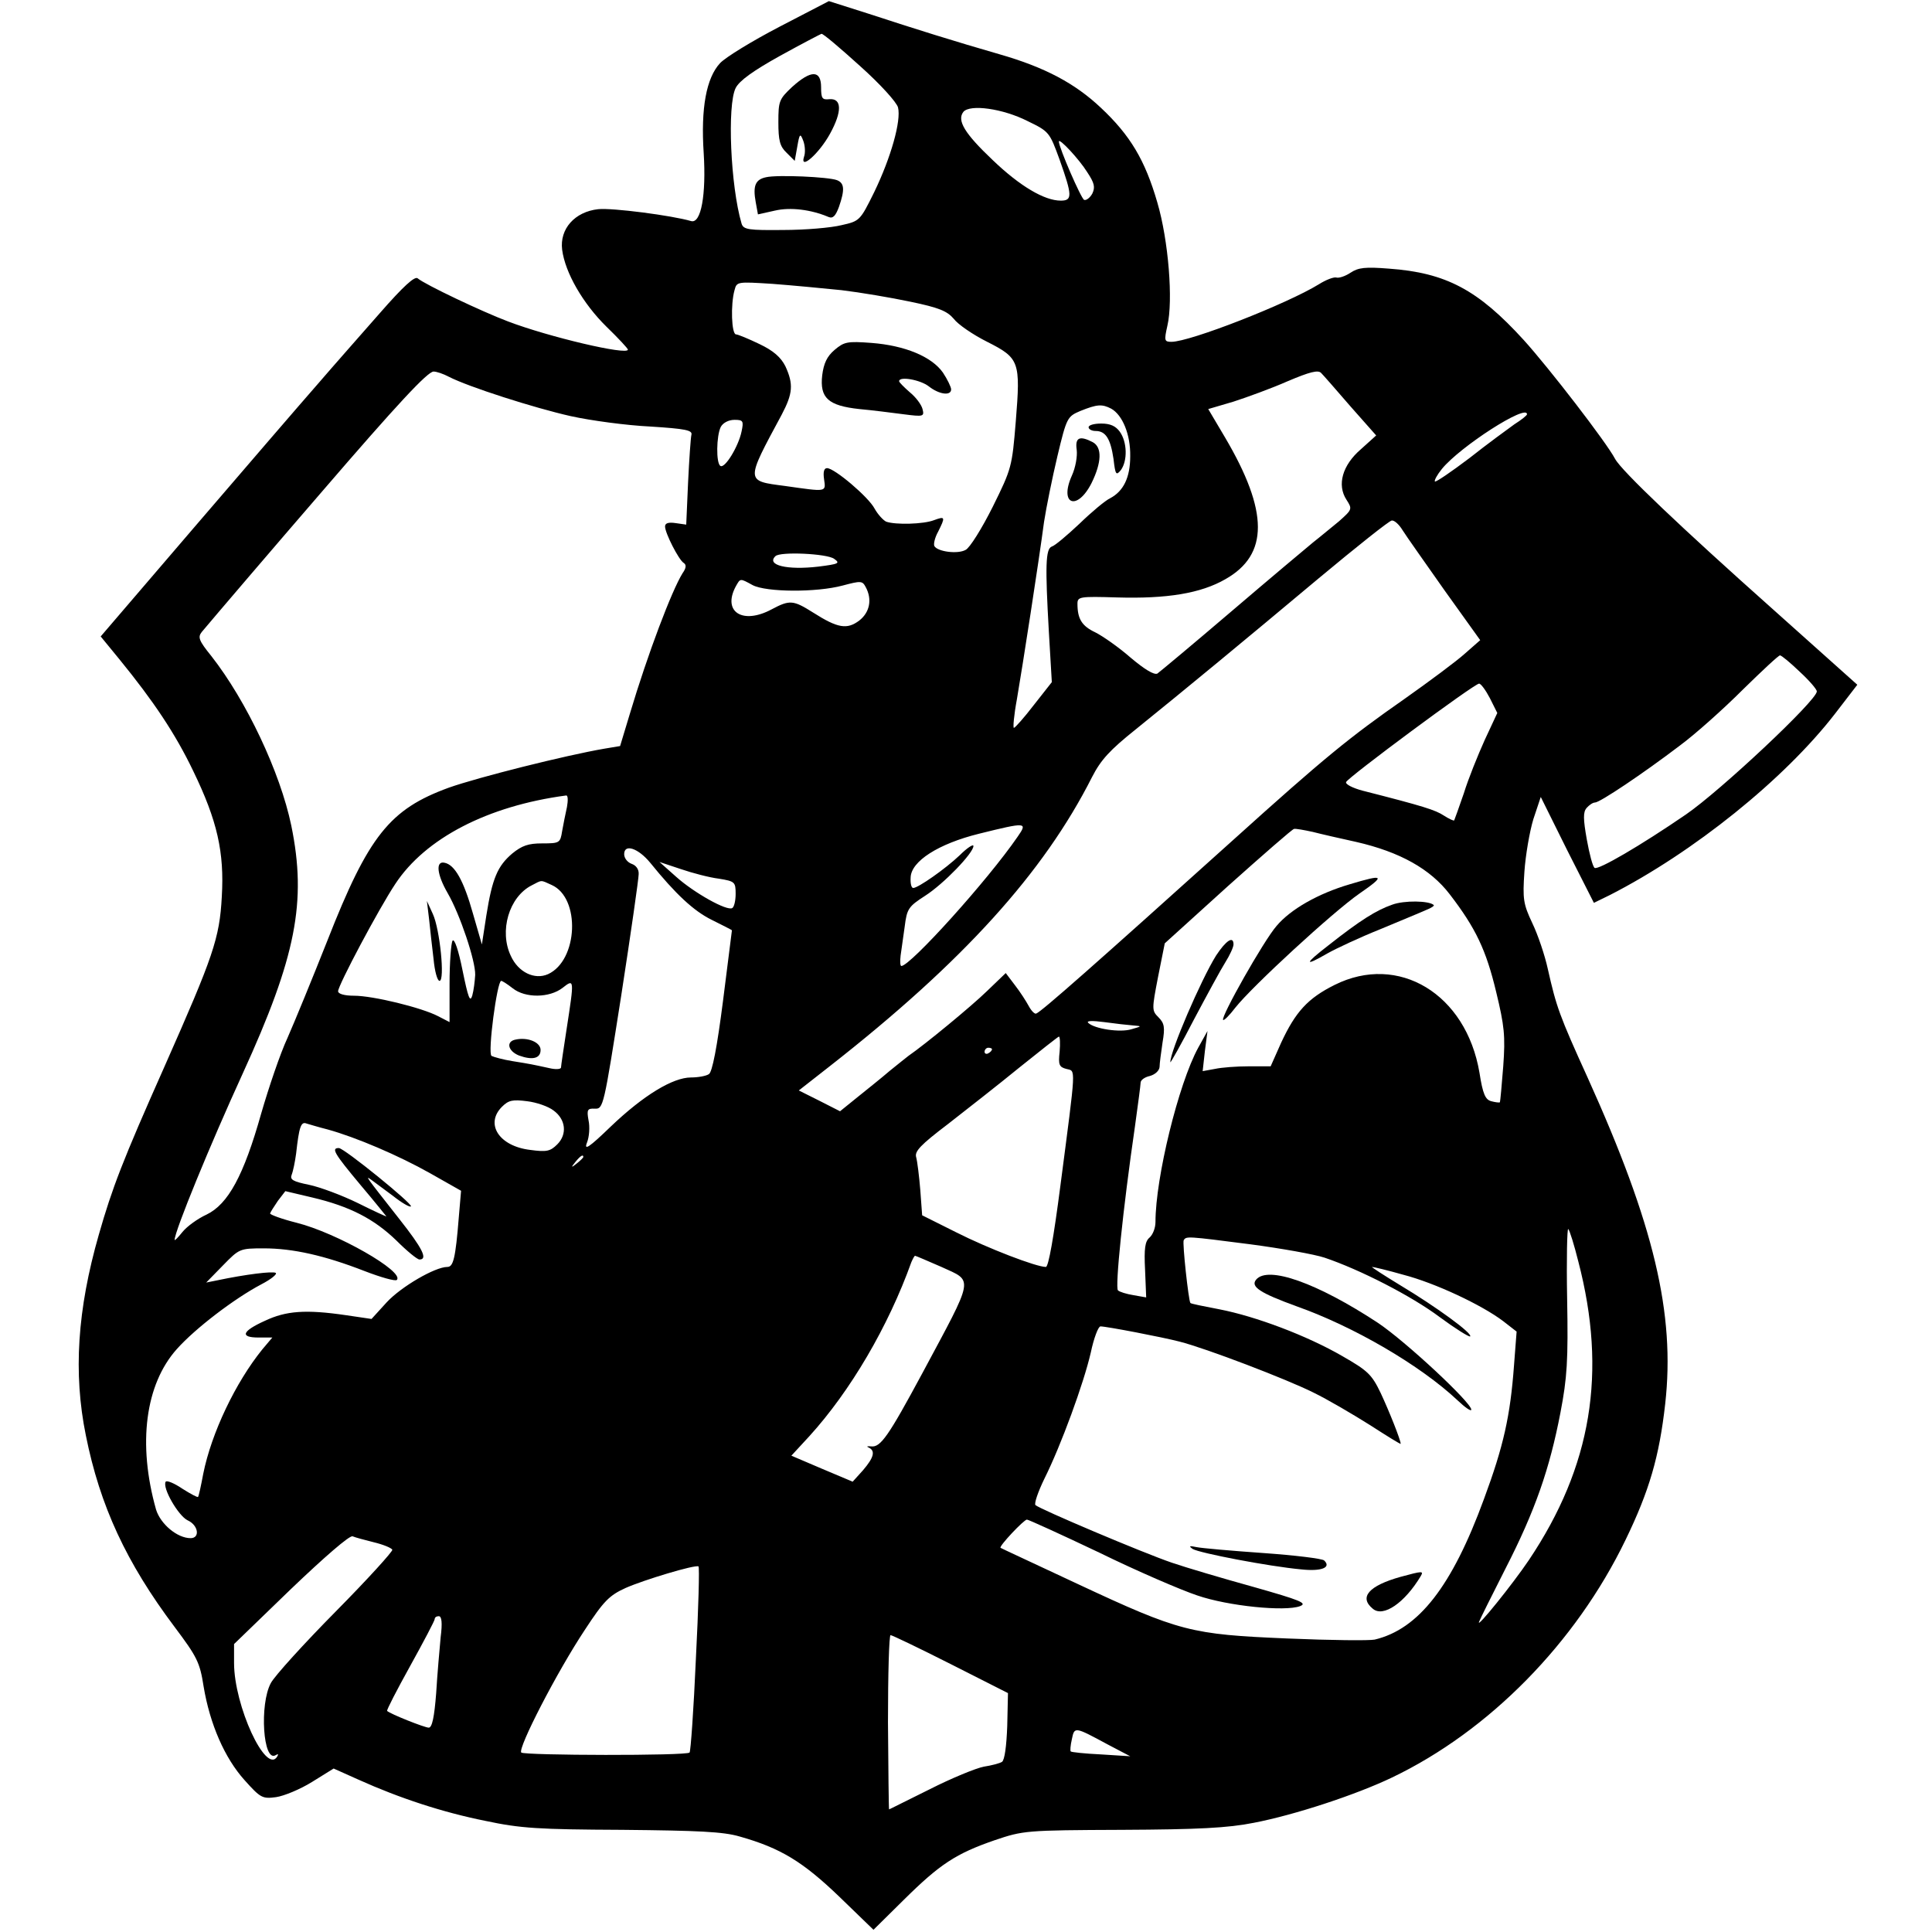 <?xml version="1.0" standalone="no"?>
<!DOCTYPE svg PUBLIC "-//W3C//DTD SVG 20010904//EN"
 "http://www.w3.org/TR/2001/REC-SVG-20010904/DTD/svg10.dtd">
<svg version="1.0" xmlns="http://www.w3.org/2000/svg"
 width="520pt" height="520pt" viewBox="0 0 520 520"
 preserveAspectRatio="xMidYMid meet">
<g transform="translate(0,520) scale(0.1,-0.1)"
fill="#000000" stroke="none">
<path d="M2098 5128 c-73 -38 -145 -82 -160 -98 -37 -40 -52 -121 -44 -242 7
-112 -7 -191 -34 -183 -51 15 -212 36 -250 32 -63 -7 -104 -53 -97 -109 8 -62
56 -145 119 -207 32 -31 58 -59 58 -62 0 -16 -213 34 -323 76 -69 26 -223 99
-243 116 -8 6 -38 -21 -101 -93 -50 -57 -126 -143 -169 -193 -43 -49 -192
-222 -331 -384 l-252 -294 50 -61 c93 -114 151 -201 199 -301 65 -134 84 -219
77 -338 -6 -113 -23 -161 -154 -457 -113 -254 -141 -327 -177 -453 -58 -202
-69 -373 -35 -540 38 -190 109 -343 239 -516 60 -80 68 -95 78 -160 17 -102
57 -193 110 -252 43 -48 48 -51 85 -46 21 3 65 21 97 41 l58 36 67 -30 c111
-50 227 -88 342 -111 94 -20 142 -23 368 -24 205 -2 272 -5 316 -18 110 -31
170 -68 267 -161 l93 -90 82 81 c97 96 140 124 244 160 77 26 83 27 343 28
205 1 285 5 355 19 109 21 274 75 372 122 261 125 494 362 628 639 64 132 91
224 107 367 27 242 -30 482 -209 878 -76 167 -84 190 -107 292 -8 37 -27 93
-42 124 -24 51 -26 64 -21 138 3 44 14 108 24 141 l20 60 71 -143 72 -142 43
21 c225 115 469 311 606 488 l60 78 -227 203 c-246 219 -408 373 -425 405 -23
44 -178 245 -246 320 -123 135 -209 181 -363 192 -63 5 -82 3 -103 -11 -15
-10 -32 -15 -38 -13 -7 2 -28 -6 -47 -18 -86 -53 -347 -155 -397 -155 -19 0
-20 3 -11 43 16 68 3 230 -27 332 -33 114 -73 181 -152 255 -70 66 -151 109
-273 144 -118 34 -227 68 -352 109 l-107 34 -133 -69z m216 -105 c56 -50 99
-98 103 -112 9 -36 -19 -135 -64 -228 -38 -77 -39 -78 -88 -89 -28 -7 -98 -13
-157 -13 -93 -1 -107 1 -112 17 -30 102 -39 319 -16 365 10 20 48 47 120 87
58 32 108 58 111 59 4 1 50 -38 103 -86z m452 -149 c58 -28 59 -30 86 -104 34
-96 35 -110 3 -110 -44 0 -110 39 -183 109 -76 72 -97 107 -79 130 18 21 106
9 173 -25z m160 -137 c20 -30 22 -41 14 -58 -6 -11 -16 -19 -22 -17 -8 3 -68
141 -68 157 0 11 55 -48 76 -82z m-661 -318 c50 -6 133 -20 185 -31 77 -16 99
-25 117 -46 11 -15 52 -43 90 -62 87 -44 90 -53 77 -214 -10 -122 -11 -127
-62 -230 -29 -58 -62 -111 -73 -116 -21 -12 -75 -5 -84 10 -3 5 1 23 10 39 20
40 19 42 -11 31 -28 -11 -104 -13 -129 -4 -8 4 -22 19 -31 35 -16 31 -108 109
-128 109 -8 0 -11 -10 -8 -30 5 -35 8 -34 -105 -18 -107 14 -107 10 -9 192 30
57 32 82 10 130 -12 24 -32 42 -70 60 -29 14 -58 26 -63 26 -12 0 -15 80 -4
119 6 23 7 23 102 17 53 -4 137 -12 186 -17z m1370 -313 l69 -78 -41 -37 c-50
-43 -65 -96 -39 -136 16 -25 16 -26 -20 -58 -21 -17 -52 -43 -70 -57 -17 -14
-116 -97 -219 -185 -103 -88 -193 -163 -200 -168 -9 -4 -34 11 -72 43 -32 28
-75 58 -95 68 -36 17 -48 36 -48 77 0 19 6 20 106 17 135 -4 226 11 292 49
117 66 117 182 -1 382 l-45 76 68 20 c37 12 103 36 146 55 59 25 82 31 90 22
6 -6 41 -46 79 -90z m-2427 80 c52 -27 230 -84 328 -106 54 -12 151 -25 214
-28 95 -6 114 -10 111 -22 -2 -8 -6 -66 -9 -128 l-5 -114 -28 4 c-20 3 -29 0
-29 -9 0 -18 37 -90 50 -98 8 -5 7 -14 -3 -28 -29 -47 -93 -215 -142 -379
l-26 -86 -42 -7 c-105 -18 -340 -77 -419 -105 -159 -58 -216 -129 -327 -412
-40 -101 -88 -218 -107 -261 -20 -43 -51 -135 -71 -204 -47 -167 -89 -244
-147 -272 -24 -11 -53 -32 -65 -47 -12 -15 -21 -24 -21 -21 0 23 96 257 183
447 144 315 173 463 131 668 -30 144 -121 336 -215 456 -34 42 -37 51 -26 65
30 36 201 236 322 376 204 237 286 325 302 325 8 0 26 -6 41 -14z m1783 -86
c30 -17 52 -69 51 -128 0 -57 -18 -94 -54 -113 -13 -6 -50 -37 -83 -69 -33
-31 -66 -59 -74 -61 -17 -6 -18 -53 -8 -229 l8 -136 -48 -61 c-26 -34 -51 -62
-54 -62 -3 -1 0 34 8 77 15 87 59 371 73 477 6 39 22 118 36 177 25 105 27
107 62 122 45 18 58 19 83 6z m1119 -15 c0 -3 -15 -15 -34 -27 -18 -13 -73
-53 -121 -91 -49 -37 -90 -65 -93 -63 -2 3 6 18 19 34 49 60 229 176 229 147z
m-2114 -46 c-8 -40 -45 -101 -57 -93 -12 7 -11 81 1 105 6 11 21 19 37 19 23
0 25 -3 19 -31z m1779 -266 c10 -16 61 -88 113 -162 l96 -134 -41 -36 c-22
-20 -96 -75 -164 -123 -146 -102 -214 -157 -459 -378 -371 -334 -517 -463
-531 -468 -4 -2 -13 7 -20 20 -7 13 -23 38 -37 56 l-25 33 -51 -49 c-41 -40
-166 -143 -211 -174 -5 -4 -28 -22 -50 -40 -22 -19 -61 -50 -87 -71 l-47 -38
-55 28 -56 28 83 65 c359 281 576 521 706 778 24 47 48 73 118 129 135 109
290 237 493 407 102 85 190 155 196 155 7 1 20 -11 29 -26z m-1530 -77 c17
-12 13 -14 -42 -21 -85 -10 -141 4 -116 28 12 13 139 7 158 -7z m-219 -71 c37
-19 171 -20 242 -1 49 13 53 13 62 -4 18 -33 11 -68 -17 -90 -33 -25 -58 -21
-124 21 -54 34 -63 35 -112 9 -78 -42 -133 -7 -97 61 13 23 11 23 46 4z m2818
-233 c25 -23 46 -47 46 -53 0 -24 -259 -267 -352 -331 -124 -85 -236 -150
-246 -144 -5 3 -14 37 -21 76 -10 56 -10 74 -1 85 7 8 17 15 23 15 13 0 128
77 228 153 42 31 118 99 170 151 52 51 97 93 100 92 4 0 28 -20 53 -44z m-834
-71 l20 -40 -34 -73 c-18 -40 -44 -104 -56 -143 -13 -38 -25 -71 -26 -73 -1
-2 -14 4 -28 13 -23 15 -54 25 -219 67 -26 7 -46 17 -44 23 4 12 345 265 358
265 5 0 18 -18 29 -39z m-2484 -293 c-4 -18 -10 -48 -13 -65 -5 -32 -7 -33
-54 -33 -37 0 -54 -6 -80 -27 -40 -34 -54 -67 -70 -167 l-12 -78 -24 83 c-25
89 -49 132 -77 137 -24 5 -20 -32 9 -82 33 -57 75 -182 74 -220 -1 -17 -4 -42
-8 -56 -6 -19 -11 -5 -26 68 -11 55 -22 87 -27 80 -4 -7 -8 -59 -8 -116 l0
-103 -31 16 c-44 23 -175 55 -226 55 -26 0 -43 5 -43 12 0 16 110 223 154 289
81 123 249 210 460 238 5 0 5 -14 2 -31z m1213 -80 c-81 -118 -289 -348 -313
-348 -3 0 -4 12 -2 28 2 15 7 50 11 78 6 48 10 54 55 83 50 32 130 115 130
134 0 6 -17 -5 -37 -25 -39 -37 -112 -88 -125 -88 -5 0 -8 12 -7 28 1 44 75
91 184 118 129 32 131 31 104 -8z m794 13 c23 -6 76 -18 117 -27 118 -27 200
-73 252 -141 70 -91 98 -150 125 -263 22 -91 25 -118 19 -200 -4 -51 -8 -95
-9 -97 -2 -1 -12 0 -23 3 -16 4 -23 19 -32 77 -36 212 -218 322 -390 236 -72
-36 -105 -72 -144 -156 l-28 -63 -59 0 c-32 0 -73 -3 -91 -7 l-33 -6 6 54 7
54 -25 -45 c-53 -97 -115 -350 -115 -469 0 -16 -7 -34 -16 -42 -12 -10 -15
-29 -12 -87 l3 -74 -34 6 c-19 3 -38 9 -42 13 -8 8 13 216 46 443 8 58 15 110
15 116 0 7 11 15 25 18 14 4 25 14 26 24 0 9 4 39 8 66 7 41 5 52 -11 68 -18
18 -18 21 -1 109 l18 90 170 154 c94 84 174 154 178 154 5 1 27 -3 50 -8z
m-1783 -83 c68 -84 117 -130 166 -154 30 -15 54 -27 54 -28 0 0 -11 -86 -24
-190 -16 -125 -29 -192 -38 -197 -7 -5 -29 -9 -48 -9 -49 0 -128 -48 -216
-132 -59 -57 -73 -66 -64 -43 6 15 8 42 4 60 -5 28 -3 32 17 31 23 -1 24 5 71
304 26 168 47 315 47 327 1 13 -7 24 -19 28 -11 4 -20 15 -20 26 0 29 38 16
70 -23z m185 -43 c43 -7 45 -9 45 -41 0 -18 -4 -35 -9 -38 -14 -9 -103 41
-151 84 l-45 40 57 -19 c32 -11 78 -23 103 -26z m-450 -17 c78 -35 71 -203
-10 -240 -36 -16 -80 5 -100 49 -32 67 -5 159 56 190 29 15 23 15 54 1z m-105
-278 c34 -27 99 -26 134 1 32 25 32 25 11 -111 -8 -52 -15 -99 -15 -103 0 -5
-14 -6 -31 -2 -46 10 -50 11 -100 19 -25 4 -50 11 -56 14 -11 7 15 202 26 202
3 0 17 -9 31 -20z m1670 -100 c24 -2 24 -2 -4 -10 -31 -10 -101 1 -117 17 -6
6 12 6 43 2 29 -4 64 -8 78 -9z m-198 -71 c-4 -35 -1 -41 18 -46 26 -7 27 15
-16 -315 -18 -139 -32 -218 -39 -218 -26 0 -156 50 -241 93 l-92 46 -5 68 c-3
37 -8 77 -11 88 -5 16 11 33 86 90 50 39 137 107 192 152 56 45 103 82 106 83
3 0 4 -18 2 -41z m-182 7 c0 -3 -4 -8 -10 -11 -5 -3 -10 -1 -10 4 0 6 5 11 10
11 6 0 10 -2 10 -4z m-1180 -165 c33 -24 37 -64 10 -91 -19 -19 -29 -21 -73
-15 -84 10 -122 70 -76 116 18 18 29 20 68 15 25 -3 57 -14 71 -25z m-608 -51
c76 -21 191 -70 276 -118 l83 -47 -6 -70 c-9 -113 -15 -135 -31 -135 -33 0
-124 -53 -163 -95 l-41 -45 -68 10 c-109 16 -162 12 -219 -15 -62 -28 -68 -45
-17 -45 l37 0 -27 -32 c-72 -89 -137 -225 -159 -335 -6 -32 -12 -60 -14 -62
-1 -2 -20 8 -42 22 -22 15 -42 23 -45 19 -10 -16 34 -92 59 -104 29 -13 34
-48 8 -48 -36 0 -81 38 -93 77 -50 177 -29 337 56 432 50 56 155 136 227 174
27 14 44 28 39 31 -8 5 -81 -4 -157 -20 l-30 -6 45 46 c44 45 45 46 110 46 78
0 163 -19 271 -61 44 -17 83 -28 87 -24 22 22 -162 127 -270 154 -40 10 -72
22 -71 25 1 4 11 19 21 34 l20 26 72 -17 c102 -24 167 -58 227 -116 28 -28 56
-51 62 -51 23 0 9 29 -55 110 -92 117 -92 117 -74 104 8 -6 34 -25 58 -43 24
-19 45 -31 48 -28 6 6 -180 157 -194 157 -21 0 -13 -14 58 -99 39 -46 70 -85
70 -85 0 -1 -35 15 -77 36 -43 21 -102 43 -131 49 -44 9 -52 14 -47 27 4 10 9
35 12 57 8 72 13 87 28 81 7 -2 33 -10 57 -16z m688 -74 c0 -2 -8 -10 -17 -17
-16 -13 -17 -12 -4 4 13 16 21 21 21 13z m2678 -281 c78 -299 36 -552 -133
-804 -43 -64 -143 -188 -134 -166 2 6 34 70 71 143 80 156 119 269 148 420 18
94 21 140 18 306 -2 107 0 192 3 188 4 -4 16 -43 27 -87z m-883 46 c83 -11
173 -27 200 -36 95 -32 234 -103 310 -160 42 -31 79 -54 82 -52 7 8 -92 80
-187 137 -46 28 -80 50 -77 50 4 0 42 -9 84 -21 85 -22 211 -81 269 -125 l36
-28 -7 -91 c-10 -136 -28 -217 -81 -360 -86 -235 -176 -350 -294 -378 -14 -3
-119 -2 -235 3 -260 11 -289 18 -565 147 -113 53 -206 96 -207 97 -5 4 63 76
71 76 4 0 92 -40 195 -89 102 -50 221 -101 263 -115 84 -29 237 -44 277 -29
21 8 1 16 -126 52 -83 23 -181 52 -219 65 -79 27 -355 144 -367 155 -4 4 7 36
24 71 45 90 106 257 125 340 8 38 20 70 26 70 16 0 167 -29 213 -41 71 -18
288 -101 360 -137 39 -19 107 -59 153 -88 45 -29 82 -52 82 -50 0 10 -31 88
-54 137 -24 50 -35 60 -103 99 -95 55 -233 107 -331 126 -42 8 -77 15 -78 17
-5 6 -22 162 -18 169 7 11 8 11 179 -11z m-831 -61 c87 -40 90 -22 -52 -287
-91 -169 -112 -199 -137 -196 -11 1 -14 0 -7 -3 19 -9 14 -27 -15 -61 l-28
-31 -83 35 -82 35 48 52 c111 122 213 296 275 469 4 9 8 17 10 17 2 0 34 -14
71 -30z m-1528 -741 c25 -6 47 -15 50 -20 2 -4 -66 -79 -152 -166 -86 -87
-165 -174 -175 -193 -31 -57 -21 -215 13 -194 7 4 8 3 4 -4 -30 -49 -116 137
-116 252 l0 51 152 147 c92 88 159 146 167 143 7 -3 33 -10 57 -16z m867 -314
c-6 -136 -14 -249 -17 -252 -8 -9 -444 -8 -453 0 -10 11 96 217 171 330 51 78
66 93 110 113 50 22 186 63 196 58 3 -1 0 -113 -7 -249z m-687 58 c-3 -32 -9
-100 -12 -150 -5 -65 -11 -93 -20 -93 -11 0 -104 37 -112 45 -2 2 26 56 62
121 36 65 66 122 66 126 0 5 5 8 11 8 8 0 10 -18 5 -57z m1373 -72 l154 -78
-2 -89 c-2 -54 -7 -91 -14 -96 -6 -4 -29 -10 -49 -13 -21 -4 -87 -31 -146 -61
-59 -29 -108 -54 -109 -54 -1 0 -2 106 -3 235 0 129 3 235 7 234 4 0 77 -35
162 -78z m422 -216 l61 -32 -79 5 c-43 2 -80 6 -81 8 -2 1 -1 16 3 33 7 34 7
34 96 -14z"/>
<path d="M2132 4966 c-35 -33 -37 -38 -37 -95 0 -49 4 -65 22 -82 l22 -22 7
39 c6 35 8 36 16 15 5 -13 6 -33 2 -43 -12 -38 41 9 70 62 33 60 32 96 -2 93
-19 -2 -22 2 -22 32 0 47 -27 47 -78 1z"/>
<path d="M2062 4723 c-29 -6 -36 -23 -28 -67 l6 -33 45 10 c42 10 98 3 145
-17 12 -5 19 3 28 27 16 46 15 64 -5 72 -23 9 -161 15 -191 8z"/>
<path d="M2246 4258 c-20 -17 -29 -36 -33 -68 -7 -61 16 -82 100 -91 34 -3 88
-10 119 -14 54 -7 56 -6 51 14 -3 12 -18 32 -34 45 -16 14 -29 27 -29 30 0 14
57 4 80 -14 28 -22 60 -26 60 -8 0 6 -10 27 -22 45 -30 43 -102 73 -192 80
-66 5 -74 3 -100 -19z"/>
<path d="M2930 4050 c0 -5 8 -10 19 -10 27 0 40 -21 48 -75 5 -43 7 -46 20
-30 18 25 17 75 -3 103 -11 15 -25 22 -50 22 -19 0 -34 -4 -34 -10z"/>
<path d="M2898 3989 c2 -17 -3 -47 -13 -69 -35 -78 14 -97 53 -20 27 55 29 96
3 110 -35 18 -48 13 -43 -21z"/>
<path d="M1155 2725 c3 -27 8 -76 12 -107 3 -32 10 -58 16 -58 15 0 1 139 -18
180 l-16 35 6 -50z"/>
<path d="M3633 2820 c-85 -25 -159 -67 -197 -112 -35 -40 -151 -246 -144 -253
2 -3 17 12 33 33 44 56 262 257 334 307 71 49 67 53 -26 25z"/>
<path d="M3747 2765 c-43 -15 -86 -42 -171 -109 -66 -51 -67 -59 -3 -22 23 13
87 43 142 65 55 23 111 46 124 52 13 5 22 11 20 13 -12 12 -80 13 -112 1z"/>
<path d="M3273 2628 c-41 -66 -124 -259 -123 -287 0 -3 29 48 63 114 35 66 73
136 85 155 12 19 22 41 22 48 0 24 -20 11 -47 -30z"/>
<path d="M1388 2402 c-27 -5 -21 -31 9 -43 36 -13 58 -8 58 15 0 21 -35 35
-67 28z"/>
<path d="M3381 1756 c-16 -19 10 -36 109 -72 155 -55 333 -159 433 -253 20
-19 37 -31 37 -25 0 19 -177 184 -252 234 -163 107 -295 154 -327 116z"/>
<path d="M3210 1031 c18 -11 205 -47 292 -55 55 -6 82 5 62 24 -5 5 -79 14
-164 20 -85 6 -166 13 -180 16 -19 4 -21 3 -10 -5z"/>
<path d="M3770 956 c-86 -24 -113 -55 -75 -86 28 -24 86 16 129 88 8 14 5 14
-54 -2z"/>
</g>
</svg>
